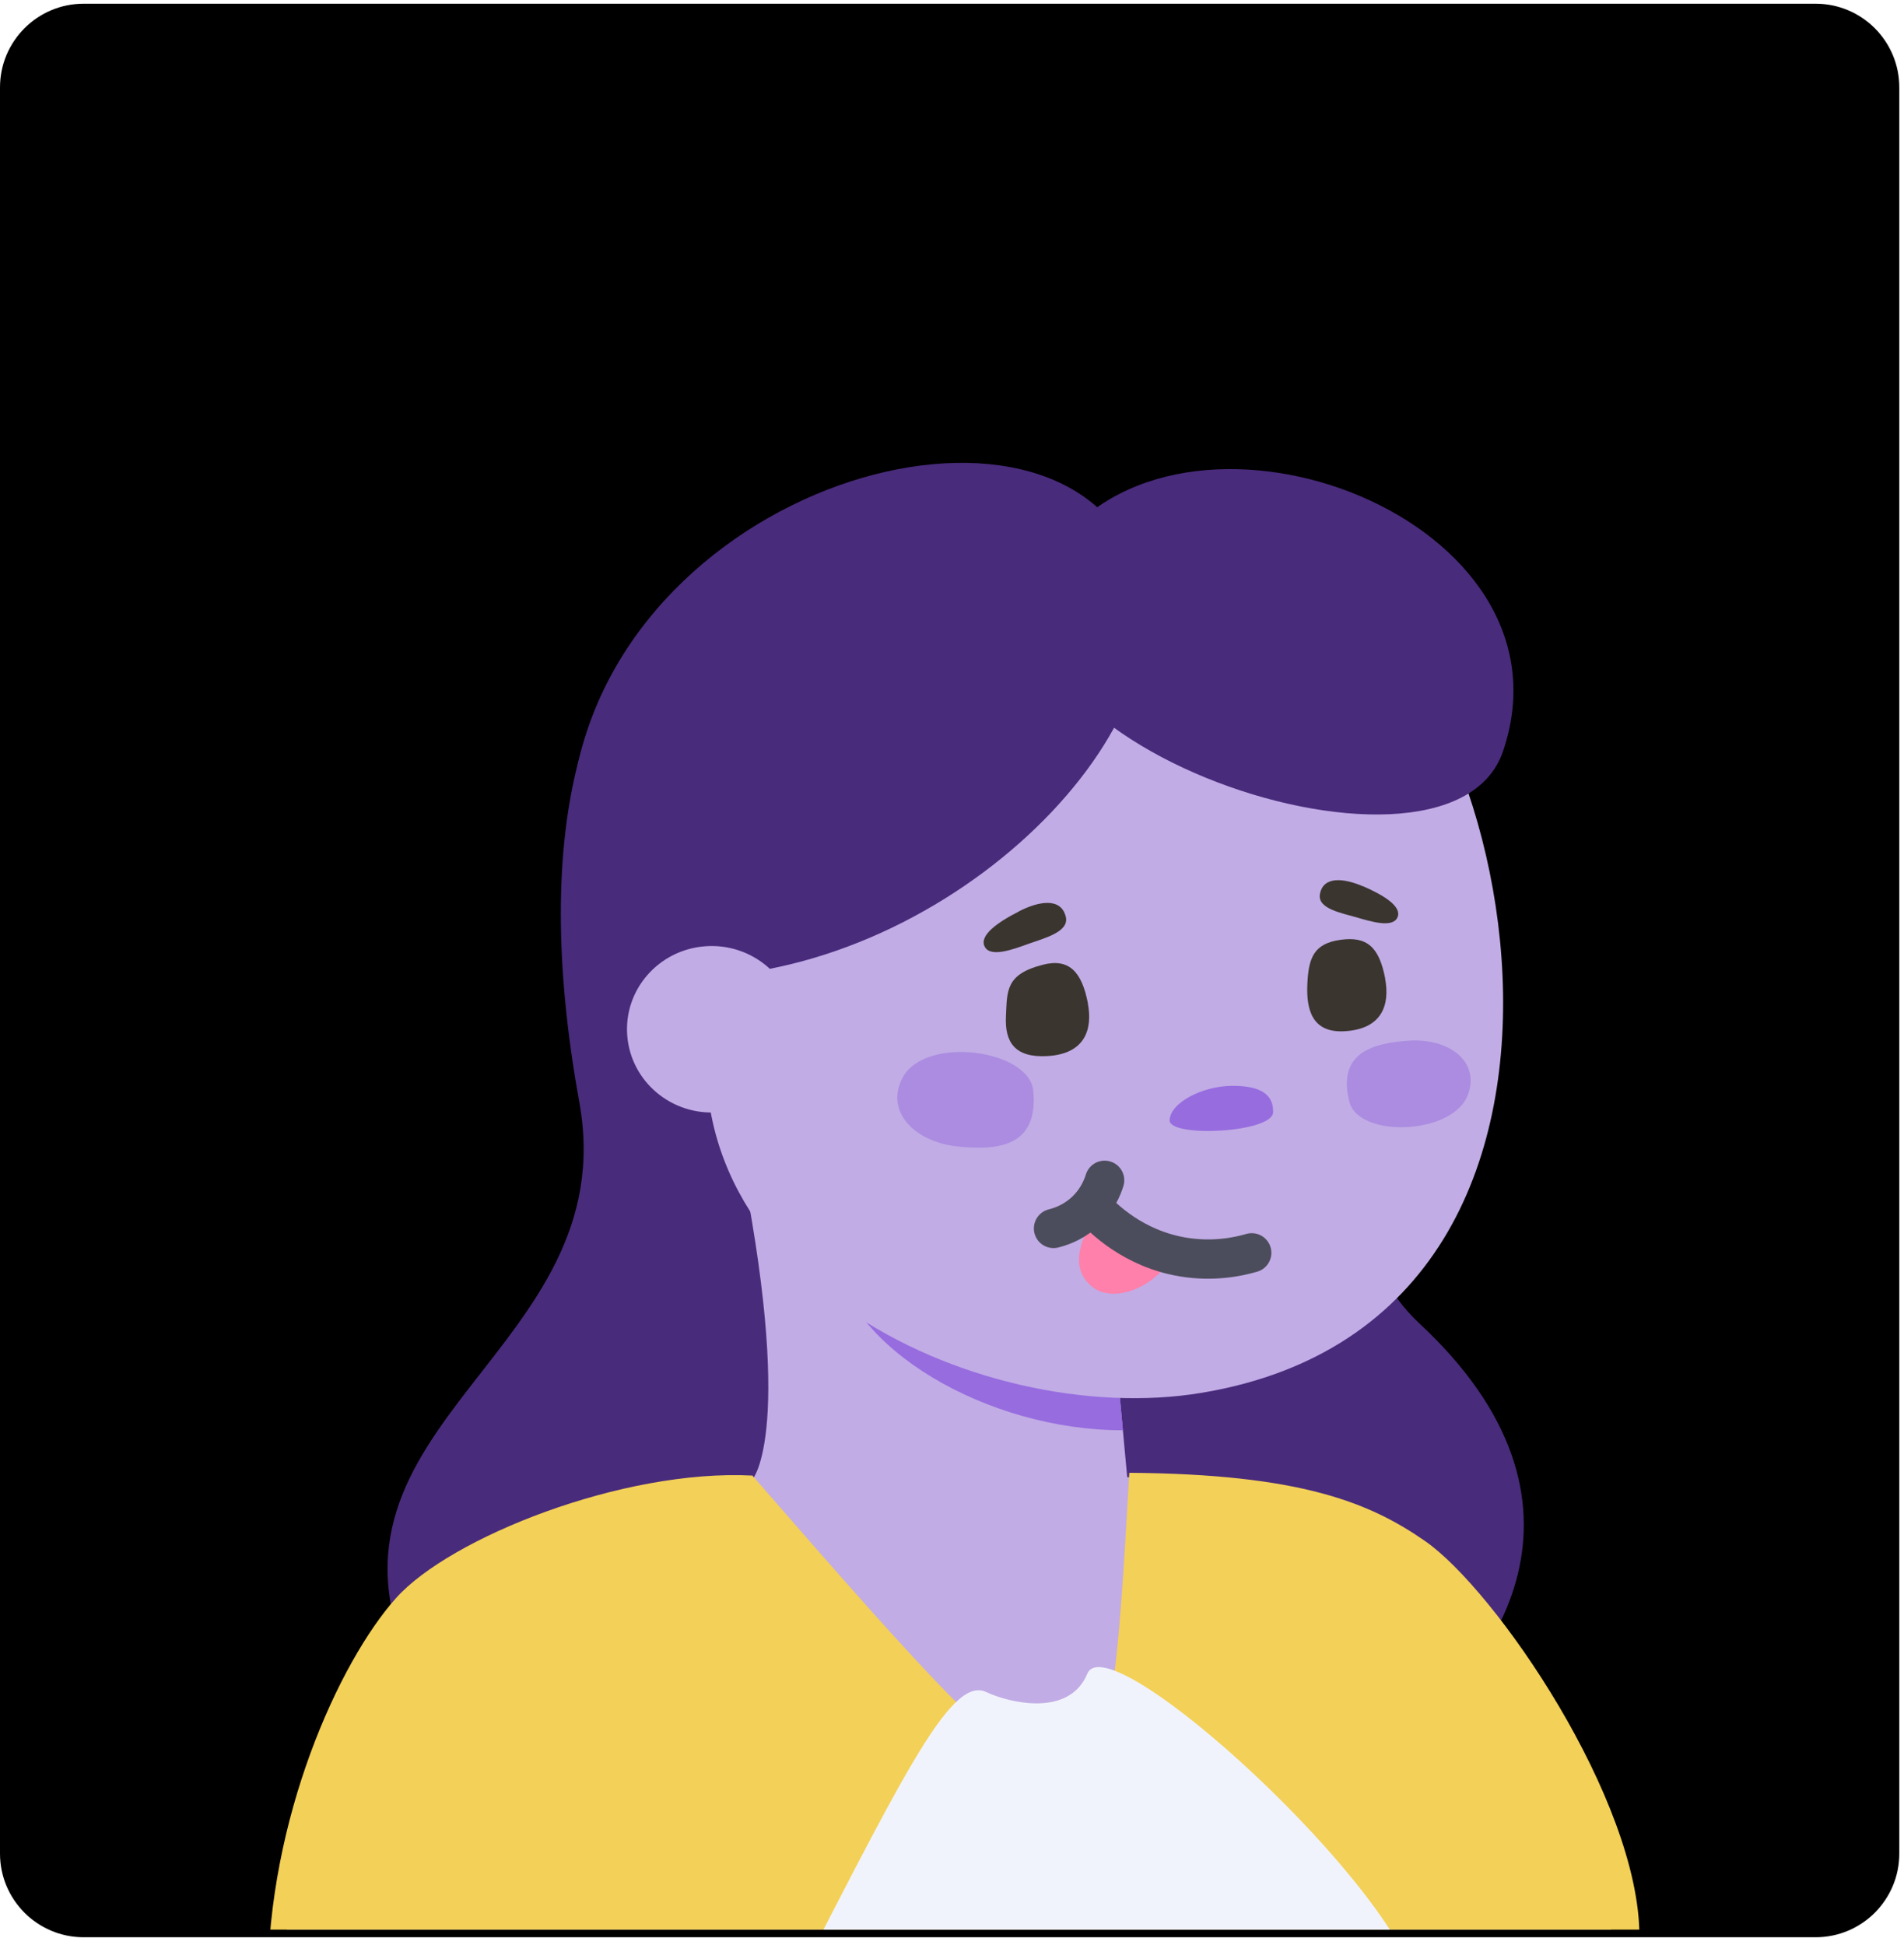 <svg width="184" height="188" viewBox="0 0 184 188" fill="none" xmlns="http://www.w3.org/2000/svg">
<g clip-path="url(#clip0_833_2163)">
<path d="M0 8.448C0 3.98 3.622 0.358 8.09 0.358H175.456C179.924 0.358 183.546 3.98 183.546 8.448V179.137C183.546 183.605 179.924 187.226 175.456 187.226H8.09C3.622 187.226 0 183.605 0 179.137V8.448Z" fill="#white"/>
</g>
<path d="M8.09 0.774H175.456C179.695 0.774 183.131 4.21 183.131 8.448V179.137C183.131 183.375 179.695 186.811 175.456 186.811H8.09C3.851 186.811 0.415 183.375 0.415 179.137V8.448C0.415 4.21 3.851 0.774 8.09 0.774Z"/>
<g clip-path="url(#clip1_833_2163)">
<g clip-path="url(#clip2_833_2163)">
<path d="M133.983 169.091C123.657 176.252 49.937 183.396 39.73 161.111C28.924 137.528 60.354 130.606 55.984 106.516C51.188 80.085 56.274 62.462 68.522 55.461C86.417 45.23 110.404 46.52 120.403 67.96C127.002 82.105 125.298 116.898 137.119 127.858C155.785 145.178 145.006 161.458 133.992 169.091H133.983Z" fill="#492B7C"/>
<path d="M155.785 186.839C155.785 186.839 26.675 189.828 26.784 188.716C26.784 188.707 26.775 188.698 26.784 188.689C26.784 188.662 26.793 188.636 26.802 188.609C28.996 183.378 40.89 155.498 47.036 150.525C52.294 146.272 72.737 142.945 72.737 142.945C72.737 142.945 76.943 138.23 71.323 110.839C70.443 106.542 89.109 112.405 89.109 112.405L106.46 115.99L108.926 142.696C108.926 142.696 108.944 142.741 108.953 142.767C109.76 142.767 126.196 144.066 134.953 148.212C137.7 149.511 152.113 177.916 155.676 186.412C155.731 186.545 155.776 186.839 155.776 186.839H155.785Z" fill="#C1ACE5"/>
<path d="M106.932 121.043L85.374 117.494C84.404 118.383 80.325 119.237 80.551 121.017C81.757 130.34 95.491 138.239 108.518 138.23L106.932 121.043Z" fill="#976CDF"/>
<path d="M116.115 134.61C94.594 138.204 61.713 122.92 69.374 94.319C71.531 86.259 74.124 70.585 82.89 63.138C92.155 55.274 106.034 52.872 126.332 56.876C144.888 60.532 161.496 127.048 116.124 134.61H116.115Z" fill="#C1ACE5"/>
<path d="M116.115 55.817C116.115 55.817 116.079 55.799 116.07 55.79C116.387 55.79 116.713 55.79 117.04 55.799C116.74 55.799 116.432 55.808 116.124 55.817H116.115Z" fill="#4C4D5C"/>
<path d="M69.374 94.319C65.022 94.657 54.624 93.626 55.051 80.166C56.039 48.62 99.199 34.555 109.108 52.89C117.158 67.773 94.376 92.398 69.383 94.319H69.374Z" fill="#492B7C"/>
<path d="M98.492 88.065C100.387 87.095 102.535 86.713 102.997 88.599C103.36 90.076 100.876 90.68 99.398 91.214C97.903 91.757 95.7 92.575 95.156 91.481C94.621 90.414 96.353 89.159 98.492 88.074V88.065Z" fill="#3A352F"/>
<path d="M131.726 85.663C129.894 84.871 127.873 84.631 127.555 86.419C127.302 87.825 129.668 88.243 131.073 88.652C132.496 89.07 134.599 89.711 135.053 88.652C135.488 87.629 133.802 86.553 131.735 85.654L131.726 85.663Z" fill="#3A352F"/>
<path d="M119.061 104.941C116.206 104.959 113.078 106.569 113.033 108.268C112.987 109.967 122.995 109.487 123.032 107.485C123.068 105.911 122.026 104.923 119.061 104.941Z" fill="#976CDF"/>
<path d="M98.329 195.254C83.788 195.308 25.878 197.861 25.878 191.847C25.878 175.772 32.749 160.622 38.279 154.439C43.483 148.621 60.172 141.949 72.737 142.607C72.737 142.616 72.737 142.643 72.755 142.661C106.904 181.901 106.904 181.225 109.135 142.34C125.67 142.456 132.369 145.223 137.7 148.923C144.517 153.638 158.45 173.966 158.432 187.159C158.432 192.132 113.277 195.201 98.329 195.254Z" fill="#F3D057"/>
<path d="M145.251 72.604C139.83 88.572 88.456 70.202 102.363 52.49C115.317 36.005 152.839 50.23 145.251 72.604Z" fill="#492B7C"/>
<path d="M105.59 124.388C107.503 125.9 111.328 124.655 113.232 121.568L105.771 117.583C104.022 120.438 103.614 122.822 105.59 124.397V124.388Z" fill="#FF80AA"/>
<path d="M69.41 107.494C73.915 107.147 77.279 103.277 76.925 98.847C76.572 94.417 72.637 91.107 68.132 91.454C63.626 91.801 60.263 95.671 60.617 100.101C60.97 104.531 64.904 107.841 69.41 107.494Z" fill="#C1ACE5"/>
<path d="M105.128 96.979C105.59 99.434 104.91 101.881 101.148 102.068C98.075 102.219 97.096 100.724 97.213 98.242C97.331 95.76 97.159 94.159 100.794 93.234C103.305 92.593 104.547 93.901 105.137 96.979H105.128Z" fill="#3A352F"/>
<path d="M133.856 94.577C134.318 97.032 133.638 99.479 129.876 99.666C126.803 99.817 126.223 97.575 126.341 95.084C126.458 92.593 126.948 91.197 129.523 90.832C132.088 90.467 133.276 91.499 133.865 94.577H133.856Z" fill="#3A352F"/>
<path d="M101.81 118.722C102.426 118.57 103.523 118.214 104.584 117.334C106.025 116.142 106.56 114.683 106.75 114.069" stroke="#4C4D5C" stroke-width="3.797" stroke-miterlimit="10" stroke-linecap="round"/>
<path d="M105.599 116.657C106.533 117.689 109.497 120.687 114.347 121.488C117.221 121.959 119.596 121.479 120.965 121.079" stroke="#4C4D5C" stroke-width="3.797" stroke-miterlimit="10" stroke-linecap="round"/>
<path d="M95.319 163.531C97.449 164.545 103.315 166.013 105.073 161.761C107.167 156.699 135.741 182.836 137.101 192.692C137.99 199.142 70.416 204.24 74.749 195.859C86.897 172.374 91.774 161.841 95.31 163.531H95.319Z" fill="#F1F3FC"/>
<path opacity="0.5" d="M92.572 110.803C96.642 111.23 100.359 110.697 99.852 105.412C99.471 101.436 89.435 100.048 87.232 104.14C85.492 107.387 88.338 110.359 92.563 110.803H92.572Z" fill="#976CDF"/>
<path opacity="0.5" d="M136.177 100.573C132.469 100.813 129.214 101.854 130.411 106.507C131.317 110.012 140.501 109.718 141.888 105.724C142.994 102.557 140.02 100.333 136.167 100.573H136.177Z" fill="#976CDF"/>
</g>
</g>
<defs>
<clipPath id="clip0_833_2163">
<path d="M0 8.448C0 3.98 3.622 0.358 8.09 0.358H175.456C179.924 0.358 183.546 3.98 183.546 8.448V179.137C183.546 183.605 179.924 187.226 175.456 187.226H8.09C3.622 187.226 0 183.605 0 179.137V8.448Z" fill="white"/>
</clipPath>
<clipPath id="clip1_833_2163">
<rect width="134.31" height="149.49" fill="white" transform="translate(25 37)"/>
</clipPath>
<clipPath id="clip2_833_2163">
<rect width="132.554" height="155.504" fill="white" transform="translate(25.878 44.732)"/>
</clipPath>
</defs>
</svg>
